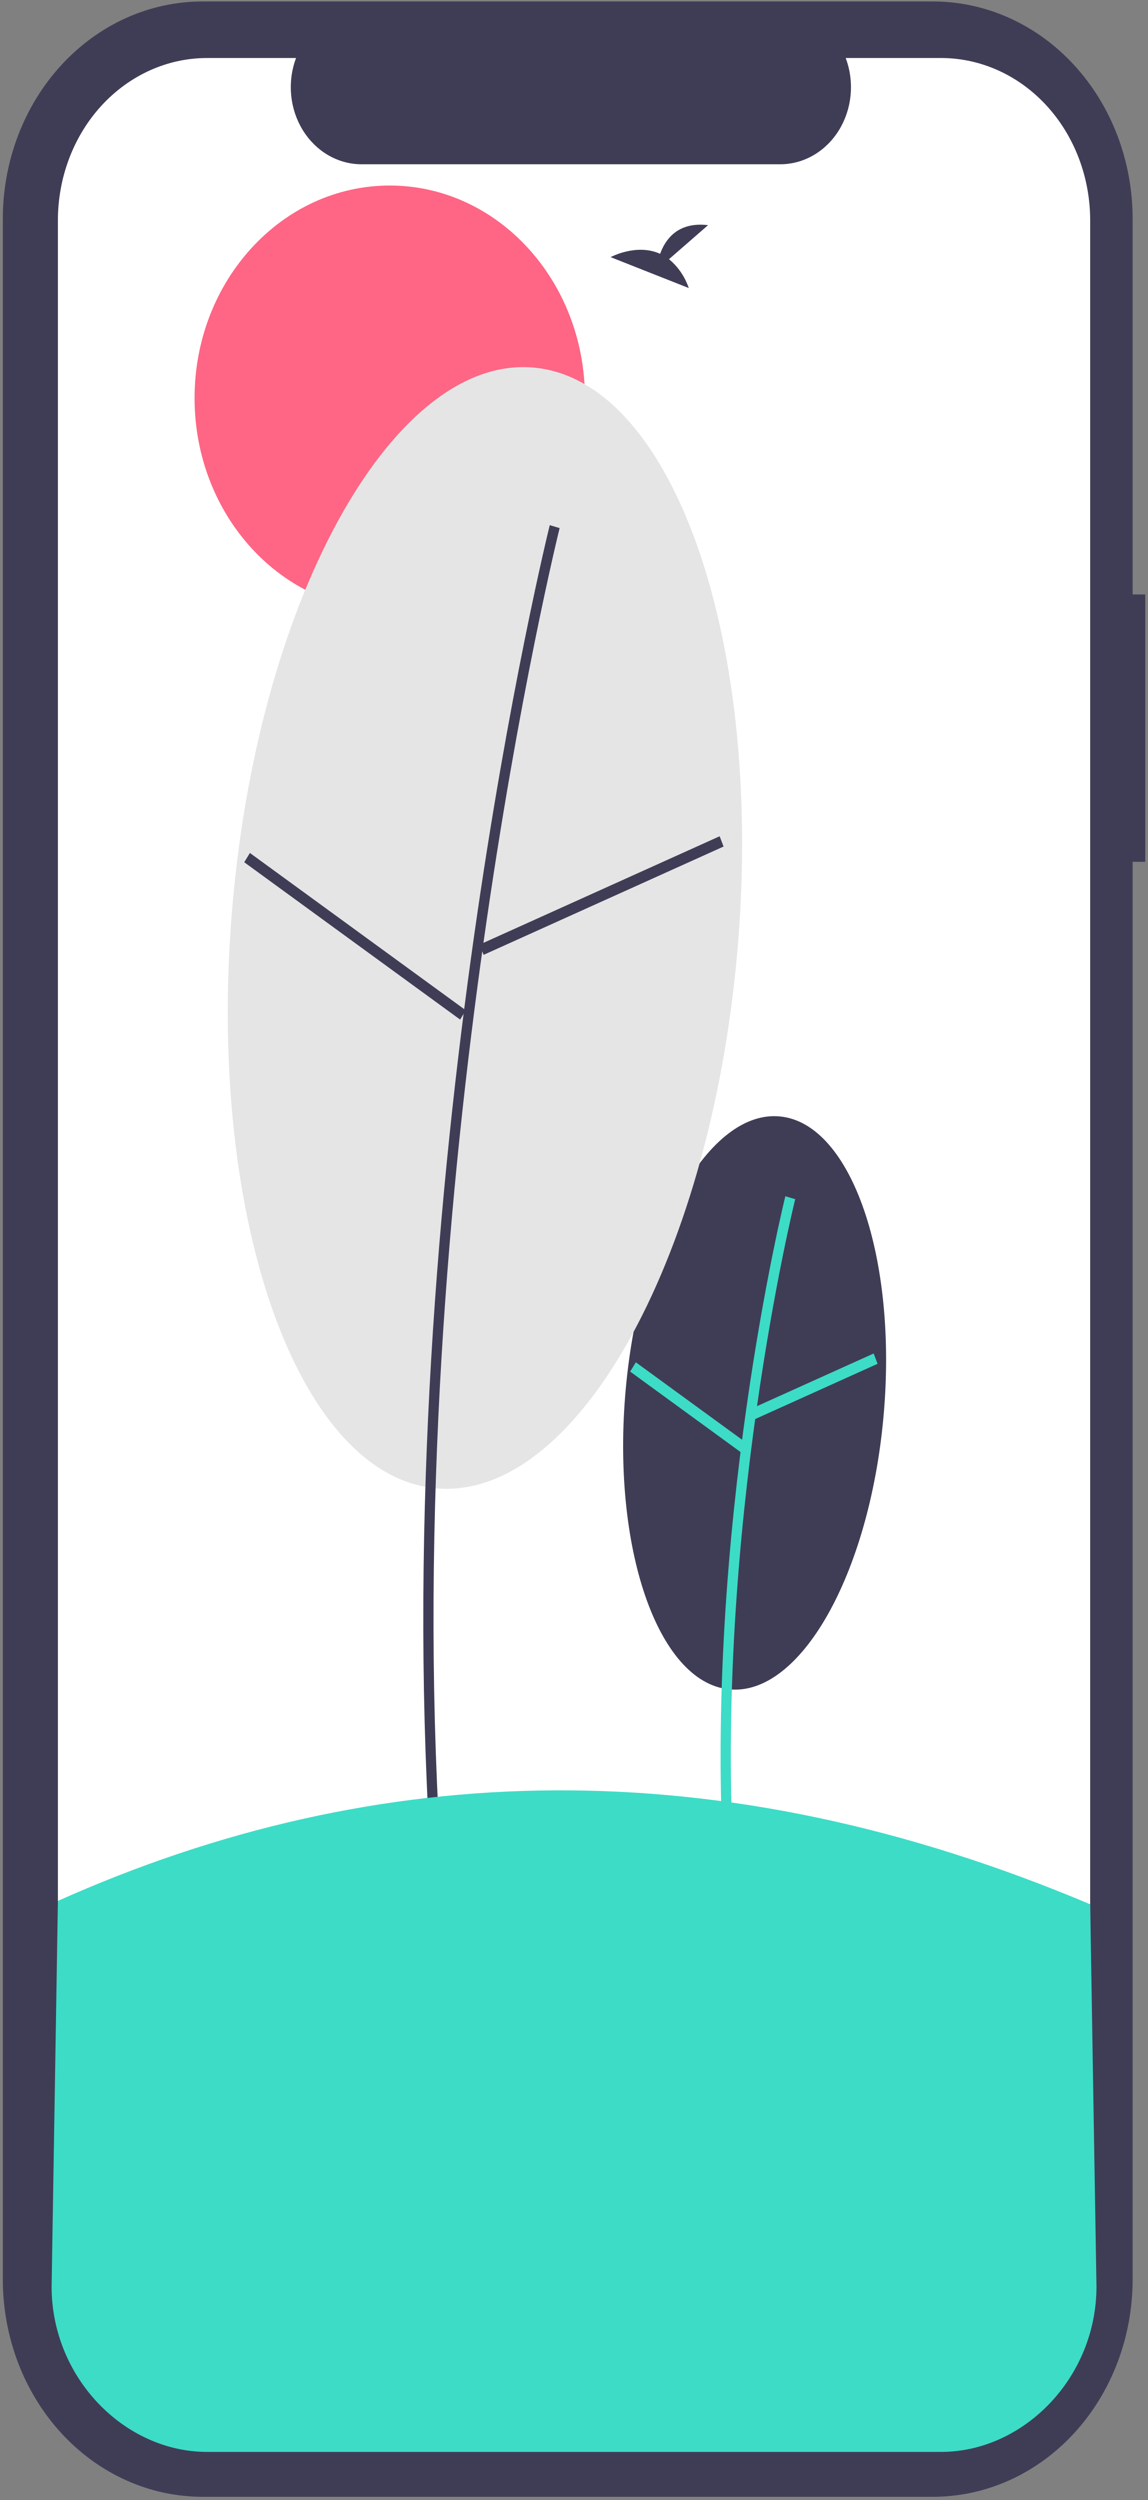 <svg width="332" height="723" viewBox="0 0 332 723" fill="none" xmlns="http://www.w3.org/2000/svg">
<rect x="0" y="0" width="332" height="723" fill="#808080" stroke="none"/>
<path d="M331.2 171.907H327.559V63.29C327.559 55.034 326.066 46.86 323.165 39.233C320.264 31.605 316.012 24.675 310.652 18.838C305.292 13 298.929 8.37 291.926 5.21C284.922 2.051 277.416 0.425 269.836 0.425H58.538C50.958 0.425 43.452 2.051 36.449 5.21C29.445 8.37 23.082 13 17.722 18.838C12.362 24.675 8.11 31.605 5.209 39.232C2.308 46.859 0.815 55.034 0.815 63.29V659.172C0.815 675.845 6.897 691.834 17.722 703.624C28.547 715.413 43.229 722.036 58.538 722.036H269.836C285.145 722.037 299.827 715.413 310.652 703.624C321.477 691.835 327.559 675.845 327.559 659.172V249.222H331.199L331.2 171.907Z" fill="#3F3D56"/>
<path d="M315.276 63.728V658.734C315.276 671.185 310.734 683.127 302.649 691.931C294.565 700.736 283.6 705.682 272.167 705.682H59.846C54.186 705.682 48.581 704.467 43.351 702.108C38.122 699.748 33.37 696.29 29.368 691.93C25.366 687.57 22.191 682.395 20.026 676.699C17.86 671.003 16.746 664.898 16.747 658.734V63.728C16.746 57.563 17.86 51.459 20.026 45.763C22.191 40.067 25.366 34.892 29.368 30.532C33.37 26.172 38.122 22.714 43.351 20.354C48.581 17.994 54.186 16.78 59.846 16.779H85.612C84.341 20.166 83.856 23.842 84.198 27.481C84.539 31.121 85.698 34.612 87.573 37.649C89.447 40.685 91.978 43.173 94.943 44.892C97.908 46.611 101.216 47.509 104.576 47.507H225.626C228.985 47.509 232.293 46.61 235.257 44.891C238.222 43.171 240.753 40.684 242.626 37.647C244.499 34.611 245.657 31.119 245.998 27.48C246.339 23.84 245.853 20.166 244.581 16.779H272.167C283.6 16.78 294.565 21.726 302.649 30.531C310.734 39.335 315.276 51.277 315.276 63.728V63.728Z" fill="white"/>
<path d="M112.715 176.604C143.889 176.604 169.161 149.081 169.161 115.129C169.161 81.178 143.889 53.654 112.715 53.654C81.54 53.654 56.269 81.178 56.269 115.129C56.269 149.081 81.54 176.604 112.715 176.604Z" fill="#FF6584"/>
<path d="M255.506 409.701C259.647 363.959 246.317 325.085 225.732 322.875C205.147 320.665 185.103 355.954 180.962 401.697C176.821 447.44 190.151 486.313 210.736 488.523C231.32 490.734 251.365 455.444 255.506 409.701Z" fill="#3F3D56"/>
<path d="M209.402 541.639C203.305 442.494 226.881 346.891 227.12 345.937L229.975 346.785C229.738 347.733 206.293 442.835 212.355 541.424L209.402 541.639Z" fill="#3DDCC7"/>
<path d="M252.661 391.413L217.179 407.427L218.312 410.405L253.794 394.391L252.661 391.413Z" fill="#3DDCC7"/>
<path d="M183.886 393.962L182.24 396.641L214.161 419.904L215.807 417.225L183.886 393.962Z" fill="#3DDCC7"/>
<path d="M213.144 276.177C221.244 186.71 195.171 110.678 154.91 106.355C114.649 102.032 75.445 171.054 67.345 260.521C59.245 349.989 85.317 426.021 125.579 430.344C165.84 434.667 205.044 365.644 213.144 276.177Z" fill="#E5E5E5"/>
<path d="M124.382 534.129C112.473 340.468 158.523 153.732 158.989 151.868L161.844 152.716C161.379 154.575 115.46 340.809 127.334 533.914L124.382 534.129Z" fill="#3F3D56"/>
<path d="M208.122 241.83L138.722 273.153L139.856 276.131L209.255 244.808L208.122 241.83Z" fill="#3F3D56"/>
<path d="M72.275 246.667L70.629 249.346L133.063 294.845L134.709 292.166L72.275 246.667Z" fill="#3F3D56"/>
<path d="M16.747 549.713L14.926 661.263C14.926 687.656 36.039 709.054 59.846 709.054H272.167C295.975 709.054 317.097 687.656 317.097 661.263L315.276 550.693C208.235 505.506 109.256 508.34 16.747 549.713Z" fill="#3DDCC7"/>
<path d="M193.472 74.956L204.774 65.112C195.994 64.057 192.386 69.272 190.91 73.399C184.051 70.297 176.584 74.363 176.584 74.363L199.197 83.303C198.056 79.985 196.07 77.089 193.472 74.956V74.956Z" fill="#3F3D56"/>
</svg>
